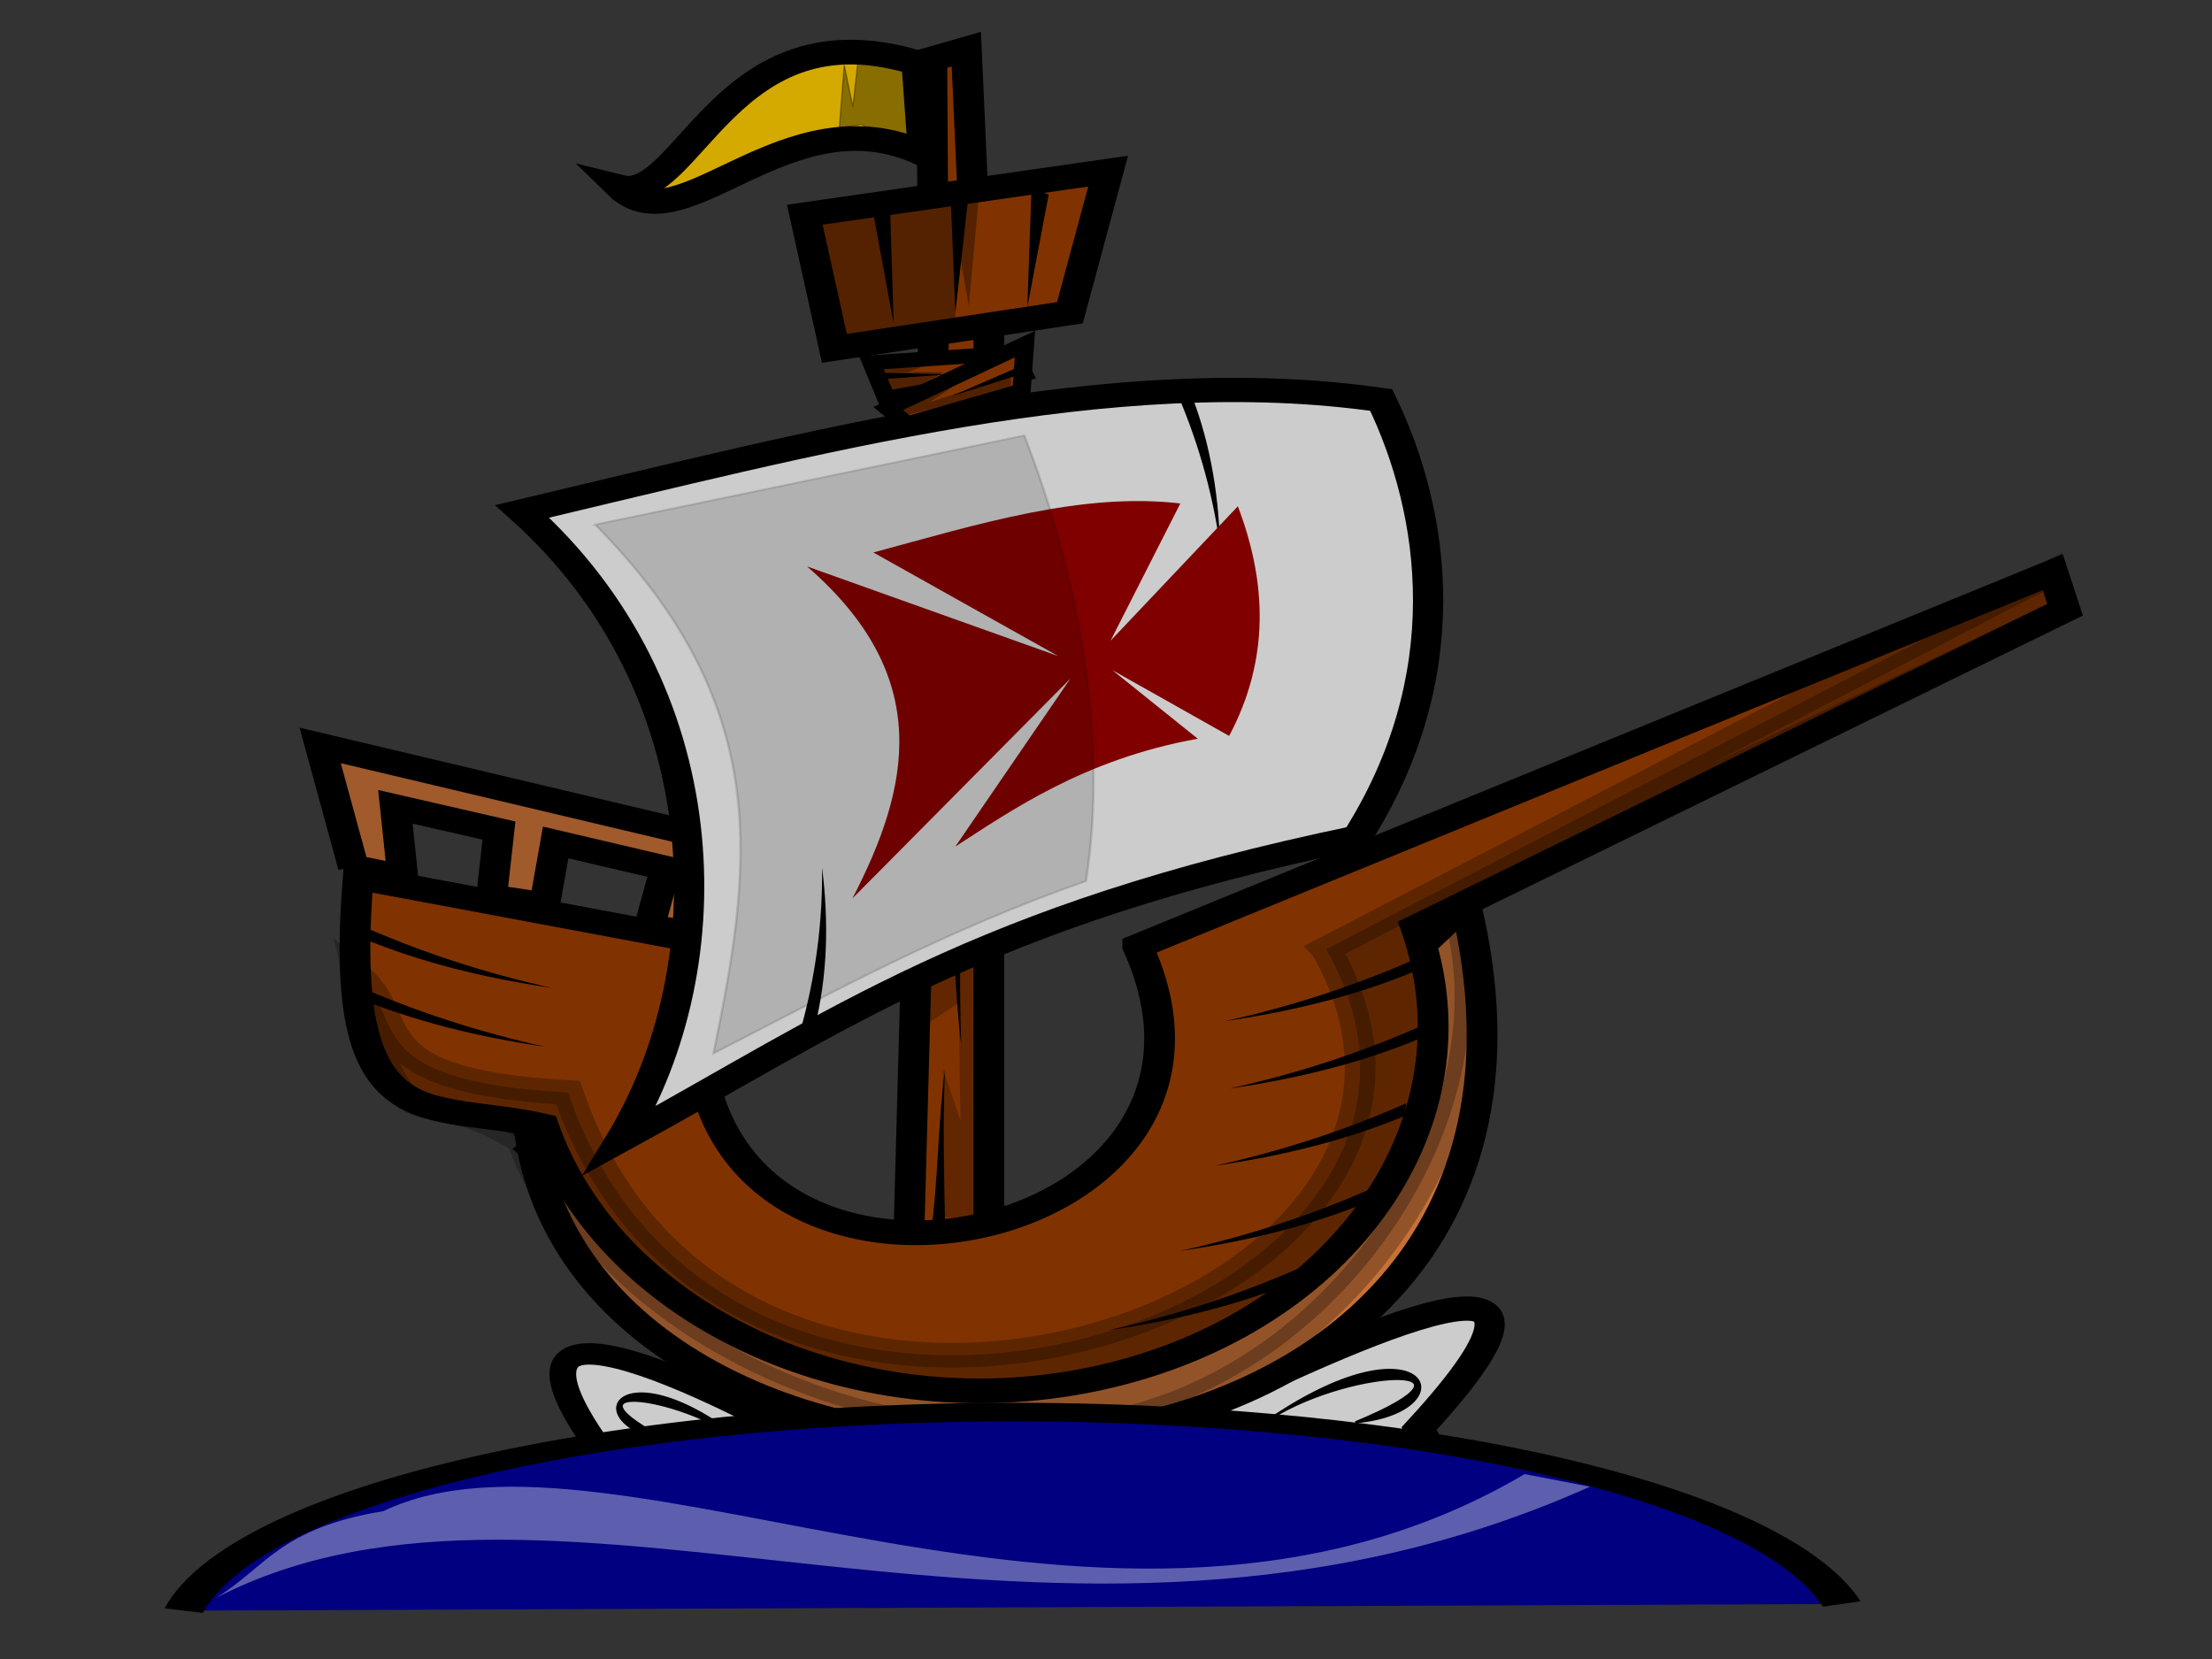 <?xml version="1.0" encoding="UTF-8" standalone="no"?>
<!-- Created with Inkscape (http://www.inkscape.org/) -->

<svg
   xmlns:dc="http://purl.org/dc/elements/1.1/"
   xmlns:cc="http://creativecommons.org/ns#"
   xmlns:rdf="http://www.w3.org/1999/02/22-rdf-syntax-ns#"
   xmlns:svg="http://www.w3.org/2000/svg"
   xmlns="http://www.w3.org/2000/svg"
   xmlns:sodipodi="http://sodipodi.sourceforge.net/DTD/sodipodi-0.dtd"
   xmlns:inkscape="http://www.inkscape.org/namespaces/inkscape"
   width="800"
   height="600"
   id="svg2"
   version="1.1"
   inkscape:version="0.47pre4 r22446"
   sodipodi:docname="carabela.svg">
  <rect width="100%" height="100%" fill="#333333" stroke="none"/>
  <title
     id="title5272">carabela</title>
  <defs
     id="defs4">
    <inkscape:perspective
       sodipodi:type="inkscape:persp3d"
       inkscape:vp_x="0 : 526.18109 : 1"
       inkscape:vp_y="0 : 1000 : 0"
       inkscape:vp_z="744.09448 : 526.18109 : 1"
       inkscape:persp3d-origin="372.04724 : 350.78739 : 1"
       id="perspective10" />
    <inkscape:perspective
       id="perspective2824"
       inkscape:persp3d-origin="0.5 : 0.33333333 : 1"
       inkscape:vp_z="1 : 0.5 : 1"
       inkscape:vp_y="0 : 1000 : 0"
       inkscape:vp_x="0 : 0.5 : 1"
       sodipodi:type="inkscape:persp3d" />
    <inkscape:perspective
       id="perspective3614"
       inkscape:persp3d-origin="0.5 : 0.33333333 : 1"
       inkscape:vp_z="1 : 0.5 : 1"
       inkscape:vp_y="0 : 1000 : 0"
       inkscape:vp_x="0 : 0.5 : 1"
       sodipodi:type="inkscape:persp3d" />
    <inkscape:perspective
       id="perspective3614-6"
       inkscape:persp3d-origin="0.5 : 0.33333333 : 1"
       inkscape:vp_z="1 : 0.5 : 1"
       inkscape:vp_y="0 : 1000 : 0"
       inkscape:vp_x="0 : 0.5 : 1"
       sodipodi:type="inkscape:persp3d" />
    <inkscape:perspective
       id="perspective3614-62"
       inkscape:persp3d-origin="0.5 : 0.33333333 : 1"
       inkscape:vp_z="1 : 0.5 : 1"
       inkscape:vp_y="0 : 1000 : 0"
       inkscape:vp_x="0 : 0.5 : 1"
       sodipodi:type="inkscape:persp3d" />
    <inkscape:perspective
       id="perspective3614-1"
       inkscape:persp3d-origin="0.5 : 0.33333333 : 1"
       inkscape:vp_z="1 : 0.5 : 1"
       inkscape:vp_y="0 : 1000 : 0"
       inkscape:vp_x="0 : 0.5 : 1"
       sodipodi:type="inkscape:persp3d" />
    <inkscape:perspective
       id="perspective3614-7"
       inkscape:persp3d-origin="0.5 : 0.33333333 : 1"
       inkscape:vp_z="1 : 0.5 : 1"
       inkscape:vp_y="0 : 1000 : 0"
       inkscape:vp_x="0 : 0.5 : 1"
       sodipodi:type="inkscape:persp3d" />
    <inkscape:perspective
       id="perspective3614-2"
       inkscape:persp3d-origin="0.5 : 0.33333333 : 1"
       inkscape:vp_z="1 : 0.5 : 1"
       inkscape:vp_y="0 : 1000 : 0"
       inkscape:vp_x="0 : 0.5 : 1"
       sodipodi:type="inkscape:persp3d" />
    <inkscape:perspective
       id="perspective3614-23"
       inkscape:persp3d-origin="0.5 : 0.33333333 : 1"
       inkscape:vp_z="1 : 0.5 : 1"
       inkscape:vp_y="0 : 1000 : 0"
       inkscape:vp_x="0 : 0.5 : 1"
       sodipodi:type="inkscape:persp3d" />
    <inkscape:perspective
       id="perspective3614-5"
       inkscape:persp3d-origin="0.5 : 0.33333333 : 1"
       inkscape:vp_z="1 : 0.5 : 1"
       inkscape:vp_y="0 : 1000 : 0"
       inkscape:vp_x="0 : 0.5 : 1"
       sodipodi:type="inkscape:persp3d" />
    <inkscape:perspective
       id="perspective3614-22"
       inkscape:persp3d-origin="0.5 : 0.33333333 : 1"
       inkscape:vp_z="1 : 0.5 : 1"
       inkscape:vp_y="0 : 1000 : 0"
       inkscape:vp_x="0 : 0.5 : 1"
       sodipodi:type="inkscape:persp3d" />
    <inkscape:perspective
       id="perspective3614-9"
       inkscape:persp3d-origin="0.5 : 0.33333333 : 1"
       inkscape:vp_z="1 : 0.5 : 1"
       inkscape:vp_y="0 : 1000 : 0"
       inkscape:vp_x="0 : 0.5 : 1"
       sodipodi:type="inkscape:persp3d" />
    <inkscape:perspective
       id="perspective3614-3"
       inkscape:persp3d-origin="0.5 : 0.33333333 : 1"
       inkscape:vp_z="1 : 0.5 : 1"
       inkscape:vp_y="0 : 1000 : 0"
       inkscape:vp_x="0 : 0.5 : 1"
       sodipodi:type="inkscape:persp3d" />
    <inkscape:perspective
       id="perspective3614-12"
       inkscape:persp3d-origin="0.5 : 0.33333333 : 1"
       inkscape:vp_z="1 : 0.5 : 1"
       inkscape:vp_y="0 : 1000 : 0"
       inkscape:vp_x="0 : 0.5 : 1"
       sodipodi:type="inkscape:persp3d" />
    <inkscape:perspective
       id="perspective3614-31"
       inkscape:persp3d-origin="0.5 : 0.33333333 : 1"
       inkscape:vp_z="1 : 0.5 : 1"
       inkscape:vp_y="0 : 1000 : 0"
       inkscape:vp_x="0 : 0.5 : 1"
       sodipodi:type="inkscape:persp3d" />
    <inkscape:perspective
       id="perspective3614-4"
       inkscape:persp3d-origin="0.5 : 0.33333333 : 1"
       inkscape:vp_z="1 : 0.5 : 1"
       inkscape:vp_y="0 : 1000 : 0"
       inkscape:vp_x="0 : 0.5 : 1"
       sodipodi:type="inkscape:persp3d" />
    <inkscape:perspective
       id="perspective3765"
       inkscape:persp3d-origin="0.5 : 0.33333333 : 1"
       inkscape:vp_z="1 : 0.5 : 1"
       inkscape:vp_y="0 : 1000 : 0"
       inkscape:vp_x="0 : 0.5 : 1"
       sodipodi:type="inkscape:persp3d" />
    <inkscape:perspective
       id="perspective3765-5"
       inkscape:persp3d-origin="0.5 : 0.33333333 : 1"
       inkscape:vp_z="1 : 0.5 : 1"
       inkscape:vp_y="0 : 1000 : 0"
       inkscape:vp_x="0 : 0.5 : 1"
       sodipodi:type="inkscape:persp3d" />
    <inkscape:perspective
       id="perspective3806"
       inkscape:persp3d-origin="0.5 : 0.33333333 : 1"
       inkscape:vp_z="1 : 0.5 : 1"
       inkscape:vp_y="0 : 1000 : 0"
       inkscape:vp_x="0 : 0.5 : 1"
       sodipodi:type="inkscape:persp3d" />
    <inkscape:perspective
       id="perspective3820"
       inkscape:persp3d-origin="0.5 : 0.33333333 : 1"
       inkscape:vp_z="1 : 0.5 : 1"
       inkscape:vp_y="0 : 1000 : 0"
       inkscape:vp_x="0 : 0.5 : 1"
       sodipodi:type="inkscape:persp3d" />
    <inkscape:perspective
       id="perspective3838"
       inkscape:persp3d-origin="0.5 : 0.33333333 : 1"
       inkscape:vp_z="1 : 0.5 : 1"
       inkscape:vp_y="0 : 1000 : 0"
       inkscape:vp_x="0 : 0.5 : 1"
       sodipodi:type="inkscape:persp3d" />
    <inkscape:perspective
       id="perspective3838-6"
       inkscape:persp3d-origin="0.5 : 0.33333333 : 1"
       inkscape:vp_z="1 : 0.5 : 1"
       inkscape:vp_y="0 : 1000 : 0"
       inkscape:vp_x="0 : 0.5 : 1"
       sodipodi:type="inkscape:persp3d" />
    <inkscape:perspective
       id="perspective3838-0"
       inkscape:persp3d-origin="0.5 : 0.33333333 : 1"
       inkscape:vp_z="1 : 0.5 : 1"
       inkscape:vp_y="0 : 1000 : 0"
       inkscape:vp_x="0 : 0.5 : 1"
       sodipodi:type="inkscape:persp3d" />
    <inkscape:perspective
       id="perspective3838-3"
       inkscape:persp3d-origin="0.5 : 0.33333333 : 1"
       inkscape:vp_z="1 : 0.5 : 1"
       inkscape:vp_y="0 : 1000 : 0"
       inkscape:vp_x="0 : 0.5 : 1"
       sodipodi:type="inkscape:persp3d" />
    <inkscape:perspective
       id="perspective3891"
       inkscape:persp3d-origin="0.5 : 0.33333333 : 1"
       inkscape:vp_z="1 : 0.5 : 1"
       inkscape:vp_y="0 : 1000 : 0"
       inkscape:vp_x="0 : 0.5 : 1"
       sodipodi:type="inkscape:persp3d" />
    <inkscape:perspective
       id="perspective3891-6"
       inkscape:persp3d-origin="0.5 : 0.33333333 : 1"
       inkscape:vp_z="1 : 0.5 : 1"
       inkscape:vp_y="0 : 1000 : 0"
       inkscape:vp_x="0 : 0.5 : 1"
       sodipodi:type="inkscape:persp3d" />
    <inkscape:perspective
       id="perspective3891-5"
       inkscape:persp3d-origin="0.5 : 0.33333333 : 1"
       inkscape:vp_z="1 : 0.5 : 1"
       inkscape:vp_y="0 : 1000 : 0"
       inkscape:vp_x="0 : 0.5 : 1"
       sodipodi:type="inkscape:persp3d" />
    <inkscape:perspective
       id="perspective3891-4"
       inkscape:persp3d-origin="0.5 : 0.33333333 : 1"
       inkscape:vp_z="1 : 0.5 : 1"
       inkscape:vp_y="0 : 1000 : 0"
       inkscape:vp_x="0 : 0.5 : 1"
       sodipodi:type="inkscape:persp3d" />
    <inkscape:perspective
       id="perspective3891-65"
       inkscape:persp3d-origin="0.5 : 0.33333333 : 1"
       inkscape:vp_z="1 : 0.5 : 1"
       inkscape:vp_y="0 : 1000 : 0"
       inkscape:vp_x="0 : 0.5 : 1"
       sodipodi:type="inkscape:persp3d" />
    <inkscape:perspective
       id="perspective3957"
       inkscape:persp3d-origin="0.5 : 0.33333333 : 1"
       inkscape:vp_z="1 : 0.5 : 1"
       inkscape:vp_y="0 : 1000 : 0"
       inkscape:vp_x="0 : 0.5 : 1"
       sodipodi:type="inkscape:persp3d" />
    <inkscape:perspective
       id="perspective3957-9"
       inkscape:persp3d-origin="0.5 : 0.33333333 : 1"
       inkscape:vp_z="1 : 0.5 : 1"
       inkscape:vp_y="0 : 1000 : 0"
       inkscape:vp_x="0 : 0.5 : 1"
       sodipodi:type="inkscape:persp3d" />
    <inkscape:perspective
       id="perspective3957-7"
       inkscape:persp3d-origin="0.5 : 0.33333333 : 1"
       inkscape:vp_z="1 : 0.5 : 1"
       inkscape:vp_y="0 : 1000 : 0"
       inkscape:vp_x="0 : 0.5 : 1"
       sodipodi:type="inkscape:persp3d" />
    <inkscape:perspective
       id="perspective3957-5"
       inkscape:persp3d-origin="0.5 : 0.33333333 : 1"
       inkscape:vp_z="1 : 0.5 : 1"
       inkscape:vp_y="0 : 1000 : 0"
       inkscape:vp_x="0 : 0.5 : 1"
       sodipodi:type="inkscape:persp3d" />
    <inkscape:perspective
       id="perspective4010"
       inkscape:persp3d-origin="0.5 : 0.33333333 : 1"
       inkscape:vp_z="1 : 0.5 : 1"
       inkscape:vp_y="0 : 1000 : 0"
       inkscape:vp_x="0 : 0.5 : 1"
       sodipodi:type="inkscape:persp3d" />
    <inkscape:perspective
       id="perspective4010-4"
       inkscape:persp3d-origin="0.5 : 0.33333333 : 1"
       inkscape:vp_z="1 : 0.5 : 1"
       inkscape:vp_y="0 : 1000 : 0"
       inkscape:vp_x="0 : 0.5 : 1"
       sodipodi:type="inkscape:persp3d" />
    <inkscape:perspective
       id="perspective4010-44"
       inkscape:persp3d-origin="0.5 : 0.33333333 : 1"
       inkscape:vp_z="1 : 0.5 : 1"
       inkscape:vp_y="0 : 1000 : 0"
       inkscape:vp_x="0 : 0.5 : 1"
       sodipodi:type="inkscape:persp3d" />
    <inkscape:perspective
       id="perspective4051"
       inkscape:persp3d-origin="0.5 : 0.33333333 : 1"
       inkscape:vp_z="1 : 0.5 : 1"
       inkscape:vp_y="0 : 1000 : 0"
       inkscape:vp_x="0 : 0.5 : 1"
       sodipodi:type="inkscape:persp3d" />
    <inkscape:perspective
       id="perspective4073"
       inkscape:persp3d-origin="0.5 : 0.33333333 : 1"
       inkscape:vp_z="1 : 0.5 : 1"
       inkscape:vp_y="0 : 1000 : 0"
       inkscape:vp_x="0 : 0.5 : 1"
       sodipodi:type="inkscape:persp3d" />
    <inkscape:perspective
       id="perspective4073-8"
       inkscape:persp3d-origin="0.5 : 0.33333333 : 1"
       inkscape:vp_z="1 : 0.5 : 1"
       inkscape:vp_y="0 : 1000 : 0"
       inkscape:vp_x="0 : 0.5 : 1"
       sodipodi:type="inkscape:persp3d" />
    <inkscape:perspective
       id="perspective4113"
       inkscape:persp3d-origin="0.5 : 0.33333333 : 1"
       inkscape:vp_z="1 : 0.5 : 1"
       inkscape:vp_y="0 : 1000 : 0"
       inkscape:vp_x="0 : 0.5 : 1"
       sodipodi:type="inkscape:persp3d" />
    <inkscape:perspective
       id="perspective4136"
       inkscape:persp3d-origin="0.5 : 0.33333333 : 1"
       inkscape:vp_z="1 : 0.5 : 1"
       inkscape:vp_y="0 : 1000 : 0"
       inkscape:vp_x="0 : 0.5 : 1"
       sodipodi:type="inkscape:persp3d" />
    <inkscape:perspective
       id="perspective4157"
       inkscape:persp3d-origin="0.5 : 0.33333333 : 1"
       inkscape:vp_z="1 : 0.5 : 1"
       inkscape:vp_y="0 : 1000 : 0"
       inkscape:vp_x="0 : 0.5 : 1"
       sodipodi:type="inkscape:persp3d" />
    <inkscape:perspective
       id="perspective4194"
       inkscape:persp3d-origin="0.5 : 0.33333333 : 1"
       inkscape:vp_z="1 : 0.5 : 1"
       inkscape:vp_y="0 : 1000 : 0"
       inkscape:vp_x="0 : 0.5 : 1"
       sodipodi:type="inkscape:persp3d" />
    <inkscape:perspective
       id="perspective4217"
       inkscape:persp3d-origin="0.5 : 0.33333333 : 1"
       inkscape:vp_z="1 : 0.5 : 1"
       inkscape:vp_y="0 : 1000 : 0"
       inkscape:vp_x="0 : 0.5 : 1"
       sodipodi:type="inkscape:persp3d" />
    <inkscape:perspective
       id="perspective4217-0"
       inkscape:persp3d-origin="0.5 : 0.33333333 : 1"
       inkscape:vp_z="1 : 0.5 : 1"
       inkscape:vp_y="0 : 1000 : 0"
       inkscape:vp_x="0 : 0.5 : 1"
       sodipodi:type="inkscape:persp3d" />
    <inkscape:perspective
       id="perspective4248"
       inkscape:persp3d-origin="0.5 : 0.33333333 : 1"
       inkscape:vp_z="1 : 0.5 : 1"
       inkscape:vp_y="0 : 1000 : 0"
       inkscape:vp_x="0 : 0.5 : 1"
       sodipodi:type="inkscape:persp3d" />
    <inkscape:perspective
       id="perspective4248-9"
       inkscape:persp3d-origin="0.5 : 0.33333333 : 1"
       inkscape:vp_z="1 : 0.5 : 1"
       inkscape:vp_y="0 : 1000 : 0"
       inkscape:vp_x="0 : 0.5 : 1"
       sodipodi:type="inkscape:persp3d" />
    <inkscape:perspective
       id="perspective4248-6"
       inkscape:persp3d-origin="0.5 : 0.33333333 : 1"
       inkscape:vp_z="1 : 0.5 : 1"
       inkscape:vp_y="0 : 1000 : 0"
       inkscape:vp_x="0 : 0.5 : 1"
       sodipodi:type="inkscape:persp3d" />
    <inkscape:perspective
       id="perspective4248-4"
       inkscape:persp3d-origin="0.5 : 0.33333333 : 1"
       inkscape:vp_z="1 : 0.5 : 1"
       inkscape:vp_y="0 : 1000 : 0"
       inkscape:vp_x="0 : 0.5 : 1"
       sodipodi:type="inkscape:persp3d" />
    <inkscape:perspective
       id="perspective4248-5"
       inkscape:persp3d-origin="0.5 : 0.33333333 : 1"
       inkscape:vp_z="1 : 0.5 : 1"
       inkscape:vp_y="0 : 1000 : 0"
       inkscape:vp_x="0 : 0.5 : 1"
       sodipodi:type="inkscape:persp3d" />
    <inkscape:perspective
       id="perspective4306"
       inkscape:persp3d-origin="0.5 : 0.33333333 : 1"
       inkscape:vp_z="1 : 0.5 : 1"
       inkscape:vp_y="0 : 1000 : 0"
       inkscape:vp_x="0 : 0.5 : 1"
       sodipodi:type="inkscape:persp3d" />
    <inkscape:perspective
       id="perspective4306-8"
       inkscape:persp3d-origin="0.5 : 0.33333333 : 1"
       inkscape:vp_z="1 : 0.5 : 1"
       inkscape:vp_y="0 : 1000 : 0"
       inkscape:vp_x="0 : 0.5 : 1"
       sodipodi:type="inkscape:persp3d" />
    <inkscape:perspective
       id="perspective4337"
       inkscape:persp3d-origin="0.5 : 0.33333333 : 1"
       inkscape:vp_z="1 : 0.5 : 1"
       inkscape:vp_y="0 : 1000 : 0"
       inkscape:vp_x="0 : 0.5 : 1"
       sodipodi:type="inkscape:persp3d" />
    <inkscape:perspective
       id="perspective4337-7"
       inkscape:persp3d-origin="0.5 : 0.33333333 : 1"
       inkscape:vp_z="1 : 0.5 : 1"
       inkscape:vp_y="0 : 1000 : 0"
       inkscape:vp_x="0 : 0.5 : 1"
       sodipodi:type="inkscape:persp3d" />
    <inkscape:perspective
       id="perspective4368"
       inkscape:persp3d-origin="0.5 : 0.33333333 : 1"
       inkscape:vp_z="1 : 0.5 : 1"
       inkscape:vp_y="0 : 1000 : 0"
       inkscape:vp_x="0 : 0.5 : 1"
       sodipodi:type="inkscape:persp3d" />
    <inkscape:perspective
       id="perspective4368-2"
       inkscape:persp3d-origin="0.5 : 0.33333333 : 1"
       inkscape:vp_z="1 : 0.5 : 1"
       inkscape:vp_y="0 : 1000 : 0"
       inkscape:vp_x="0 : 0.5 : 1"
       sodipodi:type="inkscape:persp3d" />
    <inkscape:perspective
       id="perspective4399"
       inkscape:persp3d-origin="0.5 : 0.33333333 : 1"
       inkscape:vp_z="1 : 0.5 : 1"
       inkscape:vp_y="0 : 1000 : 0"
       inkscape:vp_x="0 : 0.5 : 1"
       sodipodi:type="inkscape:persp3d" />
    <inkscape:perspective
       id="perspective4399-0"
       inkscape:persp3d-origin="0.5 : 0.33333333 : 1"
       inkscape:vp_z="1 : 0.5 : 1"
       inkscape:vp_y="0 : 1000 : 0"
       inkscape:vp_x="0 : 0.5 : 1"
       sodipodi:type="inkscape:persp3d" />
    <inkscape:perspective
       id="perspective4432"
       inkscape:persp3d-origin="0.5 : 0.33333333 : 1"
       inkscape:vp_z="1 : 0.5 : 1"
       inkscape:vp_y="0 : 1000 : 0"
       inkscape:vp_x="0 : 0.5 : 1"
       sodipodi:type="inkscape:persp3d" />
    <inkscape:perspective
       id="perspective4432-5"
       inkscape:persp3d-origin="0.5 : 0.33333333 : 1"
       inkscape:vp_z="1 : 0.5 : 1"
       inkscape:vp_y="0 : 1000 : 0"
       inkscape:vp_x="0 : 0.5 : 1"
       sodipodi:type="inkscape:persp3d" />
    <inkscape:perspective
       id="perspective4432-4"
       inkscape:persp3d-origin="0.5 : 0.33333333 : 1"
       inkscape:vp_z="1 : 0.5 : 1"
       inkscape:vp_y="0 : 1000 : 0"
       inkscape:vp_x="0 : 0.5 : 1"
       sodipodi:type="inkscape:persp3d" />
    <inkscape:perspective
       id="perspective4471"
       inkscape:persp3d-origin="0.5 : 0.33333333 : 1"
       inkscape:vp_z="1 : 0.5 : 1"
       inkscape:vp_y="0 : 1000 : 0"
       inkscape:vp_x="0 : 0.5 : 1"
       sodipodi:type="inkscape:persp3d" />
    <inkscape:perspective
       id="perspective4471-9"
       inkscape:persp3d-origin="0.5 : 0.33333333 : 1"
       inkscape:vp_z="1 : 0.5 : 1"
       inkscape:vp_y="0 : 1000 : 0"
       inkscape:vp_x="0 : 0.5 : 1"
       sodipodi:type="inkscape:persp3d" />
    <inkscape:perspective
       id="perspective4471-7"
       inkscape:persp3d-origin="0.5 : 0.33333333 : 1"
       inkscape:vp_z="1 : 0.5 : 1"
       inkscape:vp_y="0 : 1000 : 0"
       inkscape:vp_x="0 : 0.5 : 1"
       sodipodi:type="inkscape:persp3d" />
    <inkscape:perspective
       id="perspective4511"
       inkscape:persp3d-origin="0.5 : 0.33333333 : 1"
       inkscape:vp_z="1 : 0.5 : 1"
       inkscape:vp_y="0 : 1000 : 0"
       inkscape:vp_x="0 : 0.5 : 1"
       sodipodi:type="inkscape:persp3d" />
    <inkscape:perspective
       id="perspective4511-1"
       inkscape:persp3d-origin="0.5 : 0.33333333 : 1"
       inkscape:vp_z="1 : 0.5 : 1"
       inkscape:vp_y="0 : 1000 : 0"
       inkscape:vp_x="0 : 0.5 : 1"
       sodipodi:type="inkscape:persp3d" />
    <inkscape:perspective
       id="perspective4543"
       inkscape:persp3d-origin="0.5 : 0.33333333 : 1"
       inkscape:vp_z="1 : 0.5 : 1"
       inkscape:vp_y="0 : 1000 : 0"
       inkscape:vp_x="0 : 0.5 : 1"
       sodipodi:type="inkscape:persp3d" />
    <inkscape:perspective
       id="perspective4567"
       inkscape:persp3d-origin="0.5 : 0.33333333 : 1"
       inkscape:vp_z="1 : 0.5 : 1"
       inkscape:vp_y="0 : 1000 : 0"
       inkscape:vp_x="0 : 0.5 : 1"
       sodipodi:type="inkscape:persp3d" />
    <inkscape:perspective
       id="perspective4610"
       inkscape:persp3d-origin="0.5 : 0.33333333 : 1"
       inkscape:vp_z="1 : 0.5 : 1"
       inkscape:vp_y="0 : 1000 : 0"
       inkscape:vp_x="0 : 0.5 : 1"
       sodipodi:type="inkscape:persp3d" />
    <inkscape:perspective
       id="perspective4634"
       inkscape:persp3d-origin="0.5 : 0.33333333 : 1"
       inkscape:vp_z="1 : 0.5 : 1"
       inkscape:vp_y="0 : 1000 : 0"
       inkscape:vp_x="0 : 0.5 : 1"
       sodipodi:type="inkscape:persp3d" />
    <inkscape:perspective
       id="perspective4655"
       inkscape:persp3d-origin="0.5 : 0.33333333 : 1"
       inkscape:vp_z="1 : 0.5 : 1"
       inkscape:vp_y="0 : 1000 : 0"
       inkscape:vp_x="0 : 0.5 : 1"
       sodipodi:type="inkscape:persp3d" />
    <inkscape:perspective
       id="perspective4683"
       inkscape:persp3d-origin="0.5 : 0.33333333 : 1"
       inkscape:vp_z="1 : 0.5 : 1"
       inkscape:vp_y="0 : 1000 : 0"
       inkscape:vp_x="0 : 0.5 : 1"
       sodipodi:type="inkscape:persp3d" />
    <inkscape:perspective
       id="perspective4683-3"
       inkscape:persp3d-origin="0.5 : 0.33333333 : 1"
       inkscape:vp_z="1 : 0.5 : 1"
       inkscape:vp_y="0 : 1000 : 0"
       inkscape:vp_x="0 : 0.5 : 1"
       sodipodi:type="inkscape:persp3d" />
    <inkscape:perspective
       id="perspective4683-1"
       inkscape:persp3d-origin="0.5 : 0.33333333 : 1"
       inkscape:vp_z="1 : 0.5 : 1"
       inkscape:vp_y="0 : 1000 : 0"
       inkscape:vp_x="0 : 0.5 : 1"
       sodipodi:type="inkscape:persp3d" />
    <inkscape:perspective
       id="perspective4683-9"
       inkscape:persp3d-origin="0.5 : 0.33333333 : 1"
       inkscape:vp_z="1 : 0.5 : 1"
       inkscape:vp_y="0 : 1000 : 0"
       inkscape:vp_x="0 : 0.5 : 1"
       sodipodi:type="inkscape:persp3d" />
    <inkscape:perspective
       id="perspective5118"
       inkscape:persp3d-origin="0.5 : 0.33333333 : 1"
       inkscape:vp_z="1 : 0.5 : 1"
       inkscape:vp_y="0 : 1000 : 0"
       inkscape:vp_x="0 : 0.5 : 1"
       sodipodi:type="inkscape:persp3d" />
    <inkscape:perspective
       id="perspective5118-5"
       inkscape:persp3d-origin="0.5 : 0.33333333 : 1"
       inkscape:vp_z="1 : 0.5 : 1"
       inkscape:vp_y="0 : 1000 : 0"
       inkscape:vp_x="0 : 0.5 : 1"
       sodipodi:type="inkscape:persp3d" />
    <inkscape:perspective
       id="perspective5118-1"
       inkscape:persp3d-origin="0.5 : 0.33333333 : 1"
       inkscape:vp_z="1 : 0.5 : 1"
       inkscape:vp_y="0 : 1000 : 0"
       inkscape:vp_x="0 : 0.5 : 1"
       sodipodi:type="inkscape:persp3d" />
    <inkscape:perspective
       id="perspective5159"
       inkscape:persp3d-origin="0.5 : 0.33333333 : 1"
       inkscape:vp_z="1 : 0.5 : 1"
       inkscape:vp_y="0 : 1000 : 0"
       inkscape:vp_x="0 : 0.5 : 1"
       sodipodi:type="inkscape:persp3d" />
    <inkscape:perspective
       id="perspective5200"
       inkscape:persp3d-origin="0.5 : 0.33333333 : 1"
       inkscape:vp_z="1 : 0.5 : 1"
       inkscape:vp_y="0 : 1000 : 0"
       inkscape:vp_x="0 : 0.5 : 1"
       sodipodi:type="inkscape:persp3d" />
    <inkscape:perspective
       id="perspective5200-8"
       inkscape:persp3d-origin="0.5 : 0.33333333 : 1"
       inkscape:vp_z="1 : 0.5 : 1"
       inkscape:vp_y="0 : 1000 : 0"
       inkscape:vp_x="0 : 0.5 : 1"
       sodipodi:type="inkscape:persp3d" />
  </defs>
  <sodipodi:namedview
     id="base"
     pagecolor="#ffffff"
     bordercolor="#666666"
     borderopacity="1.0"
     inkscape:pageopacity="0.0"
     inkscape:pageshadow="2"
     inkscape:zoom="0.49497475"
     inkscape:cx="541.96359"
     inkscape:cy="454.22946"
     inkscape:document-units="px"
     inkscape:current-layer="layer1"
     showgrid="false"
     showguides="true"
     inkscape:guide-bbox="true"
     inkscape:window-width="960"
     inkscape:window-height="689"
     inkscape:window-x="64"
     inkscape:window-y="0"
     inkscape:window-maximized="1" />
  <g
     inkscape:label="Capa 1"
     inkscape:groupmode="layer"
     id="layer1"
     transform="translate(0,-452.362)">
    <g
       id="g5224"
       transform="matrix(0.883,0,0,0.709,43.988,438.133)">
      <g
         transform="matrix(0.88,0.078,-0.078,0.88,40.283,90.494)"
         id="g5183">
        <g
           id="g5179"
           transform="matrix(-1,0,0,1,668.94,-235.714)">
          <path
             sodipodi:nodetypes="ccc"
             id="path5131-5"
             d="m 421.086,982.071 c 80.155,-108.231 -39.199,-52.129 -115.357,-5.714 28.093,-6.472 103.883,12.612 115.357,5.714 z"
             style="color:#000000;fill:#cccccc;fill-opacity:1;fill-rule:nonzero;stroke:#000000;stroke-width:12.378;stroke-linecap:butt;stroke-linejoin:miter;stroke-miterlimit:4;stroke-opacity:1;stroke-dasharray:none;stroke-dashoffset:0;marker:none;visibility:visible;display:inline;overflow:visible;enable-background:accumulate" />
          <path
             sodipodi:nodetypes="ccc"
             id="path5149-8"
             d="m 356.443,967.785 c 32.639,-28.657 97.928,-31.744 37.857,-0.714 47.124,-5.203 29.383,-57.954 -37.857,0.714 z"
             style="fill:#000000;stroke:#000000;stroke-width:1px;stroke-linecap:butt;stroke-linejoin:miter;stroke-opacity:1" />
        </g>
      </g>
      <path
         sodipodi:nodetypes="cccc"
         id="path5131"
         d="m 427.857,747.362 c 85.126,8.173 124.157,43.154 103.571,1.429 80.155,-108.231 -23.841,-49.272 -100,-2.857 l -3.571,1.429 z"
         style="color:#000000;fill:#cccccc;fill-opacity:1;fill-rule:nonzero;stroke:#000000;stroke-width:12.378;stroke-linecap:butt;stroke-linejoin:miter;stroke-miterlimit:4;stroke-opacity:1;stroke-dasharray:none;stroke-dashoffset:0;marker:none;visibility:visible;display:inline;overflow:visible;enable-background:accumulate" />
      <path
         id="path3980"
         d="m 322.365,653.649 10.481,-474.878 22.36,1.635 0,472.426"
         style="color:#000000;fill:#803300;fill-opacity:1;fill-rule:nonzero;stroke:#000000;stroke-width:12.6;stroke-linecap:butt;stroke-linejoin:miter;stroke-miterlimit:4;stroke-opacity:1;stroke-dasharray:none;stroke-dashoffset:0;marker:none;visibility:visible;display:inline;overflow:visible;enable-background:accumulate" />
      <path
         sodipodi:nodetypes="ccc"
         id="path3939"
         d="M 166.685,593.471 C 187.592,828.596 615.737,820.08 550.461,481.005 315.724,759.282 265.24,710.391 164.655,601.834"
         style="color:#000000;fill:#c87137;fill-opacity:1;fill-rule:nonzero;stroke:#000000;stroke-width:12.6;stroke-linecap:butt;stroke-linejoin:miter;stroke-miterlimit:4;stroke-opacity:1;stroke-dasharray:none;stroke-dashoffset:0;marker:none;visibility:visible;display:inline;overflow:visible;enable-background:accumulate" />
      <path
         sodipodi:nodetypes="csccccccc"
         id="path3934"
         d="m 416.183,502.839 374.767,-190.919 5.051,19.193 -265.903,162.01 C 558.08,591.8 500.772,694.477 402.096,722.46 303.42,750.443 200.742,693.134 172.76,594.458 125.979,580.944 87.829,604.3 96.927,467.586 L 240,500.934 c -39.607,222.749 237.728,169.571 176.183,1.906 z"
         style="color:#000000;fill:#803300;stroke:#000000;stroke-width:12.6;stroke-miterlimit:4;marker:none;visibility:visible;display:inline;overflow:visible;enable-background:accumulate" />
      <path
         sodipodi:nodetypes="ccccccccccccc"
         id="path3970"
         d="m 94.954,462.433 -13.637,-62.124 167.685,49.497 -13.637,46.972 -19.193,-4.041 6.566,-29.799 -44.952,-13.132 -4.546,31.82 -21.718,-4.041 3.03,-33.84 -42.426,-12.122 3.03,35.86 -20.203,-5.051 z"
         style="color:#000000;fill:#a05a2c;stroke:#000000;stroke-width:12.6;stroke-linecap:butt;stroke-linejoin:miter;stroke-miterlimit:4;stroke-opacity:1;stroke-dasharray:none;stroke-dashoffset:0;marker:none;visibility:visible;display:inline;overflow:visible;enable-background:accumulate" />
      <path
         sodipodi:nodetypes="cccc"
         id="path4126-4-2-1-6-1"
         d="m 338.092,468.258 c 3.114,28.344 2.911,56.553 5.818,84.637 -0.884,-28.433 -0.322,-55.823 0.141,-81.878 l -5.959,-2.758 z"
         style="color:#000000;fill:#000000;fill-opacity:1;fill-rule:nonzero;stroke:none;stroke-width:12.6;marker:none;visibility:visible;display:inline;overflow:visible;enable-background:accumulate" />
      <path
         sodipodi:nodetypes="ccccc"
         id="path3990"
         d="m 164.073,280.938 c 120.388,-35.413 241.86,-76.574 351.842,-56.813 22.631,58.099 31.91,141.19 -10.006,223.225 -155.229,40.146 -211.817,93.156 -301.609,154.328 44.035,-90.025 40.581,-230.716 -40.227,-320.741 z"
         style="color:#000000;fill:#cccccc;stroke:#000000;stroke-width:12.378;stroke-linecap:butt;stroke-linejoin:miter;stroke-miterlimit:4;stroke-opacity:1;stroke-dasharray:none;stroke-dashoffset:0;marker:none;visibility:visible;display:inline;overflow:visible;enable-background:accumulate" />
      <path
         id="path4422"
         d="m 349.513,142.618 -3.536,-97.48 -14.142,5.051 0.505,95.964 17.173,-5.556 0,2.02 z"
         style="color:#000000;fill:#803300;fill-opacity:1;fill-rule:nonzero;stroke:#000000;stroke-width:12.6;stroke-linecap:butt;stroke-linejoin:miter;stroke-miterlimit:4;stroke-opacity:1;stroke-dasharray:none;stroke-dashoffset:0;marker:none;visibility:visible;display:inline;overflow:visible;enable-background:accumulate" />
      <g
         transform="translate(-8.081,-5.051)"
         id="g4703">
        <path
           style="color:#000000;fill:#803300;fill-opacity:1;fill-rule:nonzero;stroke:#000000;stroke-width:12.6;stroke-linecap:butt;stroke-linejoin:miter;stroke-miterlimit:4;stroke-opacity:1;stroke-dasharray:none;stroke-dashoffset:0;marker:none;visibility:visible;display:inline;overflow:visible;enable-background:accumulate"
           d="m 300.015,202.824 96.47,-18.183 15.657,-72.226 -124.249,22.223 12.122,68.185 z"
           id="path4023" />
        <path
           style="color:#000000;fill:#000000;fill-opacity:1;fill-rule:nonzero;stroke:none;stroke-width:12.6;marker:none;visibility:visible;display:inline;overflow:visible;enable-background:accumulate"
           d="m 315.357,129.862 8.929,60.357 -1.429,-58.214 -7.5,-2.143 z"
           id="path4033" />
        <path
           style="color:#000000;fill:#000000;fill-opacity:1;fill-rule:nonzero;stroke:none;stroke-width:12.6;marker:none;visibility:visible;display:inline;overflow:visible;enable-background:accumulate"
           d="m 347.573,123.657 1.997,60.981 5.21,-57.998 -7.207,-2.983 z"
           id="path4033-0" />
        <path
           style="color:#000000;fill:#000000;fill-opacity:1;fill-rule:nonzero;stroke:none;stroke-width:12.6;marker:none;visibility:visible;display:inline;overflow:visible;enable-background:accumulate"
           d="m 380.775,120.994 -1.749,60.989 8.76,-57.569 -7.011,-3.42 z"
           id="path4033-0-7" />
      </g>
      <path
         sodipodi:nodetypes="cccc"
         id="path4126"
         d="m 277.792,546.781 c 6.437,-28.116 9.389,-56.232 9.091,-84.348 2.865,28.566 2.183,55.949 -3.03,81.822 l -6.061,2.525 z"
         style="color:#000000;fill:#000000;fill-opacity:1;fill-rule:nonzero;stroke:none;stroke-width:12.6;marker:none;visibility:visible;display:inline;overflow:visible;enable-background:accumulate" />
      <path
         sodipodi:nodetypes="cccc"
         id="path4126-4"
         d="m 430.656,215.934 c 9.791,27.131 16.123,54.683 19.23,82.628 -0.612,-28.703 -4.602,-55.802 -12.908,-80.855 l -6.322,-1.774 z"
         style="color:#000000;fill:#000000;fill-opacity:1;fill-rule:nonzero;stroke:none;stroke-width:12.6;marker:none;visibility:visible;display:inline;overflow:visible;enable-background:accumulate" />
      <path
         sodipodi:nodetypes="cccc"
         id="path4126-4-2"
         d="m 530.235,509.101 c -25.264,13.916 -51.486,24.481 -78.601,31.923 28.253,-5.096 54.395,-13.278 77.839,-25.401 l 0.762,-6.522 z"
         style="color:#000000;fill:#000000;fill-opacity:1;fill-rule:nonzero;stroke:none;stroke-width:12.6;marker:none;visibility:visible;display:inline;overflow:visible;enable-background:accumulate" />
      <path
         sodipodi:nodetypes="cccc"
         id="path4126-4-2-8"
         d="m 532.255,543.446 c -25.264,13.916 -51.486,24.481 -78.601,31.923 28.253,-5.096 54.395,-13.278 77.839,-25.401 l 0.762,-6.522 z"
         style="color:#000000;fill:#000000;fill-opacity:1;fill-rule:nonzero;stroke:none;stroke-width:12.6;marker:none;visibility:visible;display:inline;overflow:visible;enable-background:accumulate" />
      <path
         sodipodi:nodetypes="cccc"
         id="path4126-4-2-2"
         d="m 526.194,582.842 c -25.264,13.916 -51.486,24.481 -78.601,31.923 28.253,-5.096 54.395,-13.278 77.839,-25.401 l 0.762,-6.522 z"
         style="color:#000000;fill:#000000;fill-opacity:1;fill-rule:nonzero;stroke:none;stroke-width:12.6;marker:none;visibility:visible;display:inline;overflow:visible;enable-background:accumulate" />
      <path
         sodipodi:nodetypes="cccc"
         id="path4126-4-2-6"
         d="m 512.052,626.279 c -25.264,13.916 -51.486,24.481 -78.601,31.923 28.253,-5.096 54.395,-13.278 77.839,-25.401 l 0.762,-6.522 z"
         style="color:#000000;fill:#000000;fill-opacity:1;fill-rule:nonzero;stroke:none;stroke-width:12.6;marker:none;visibility:visible;display:inline;overflow:visible;enable-background:accumulate" />
      <path
         sodipodi:nodetypes="cccc"
         id="path4126-4-2-9"
         d="m 482.758,666.685 c -25.264,13.916 -51.486,24.481 -78.601,31.923 28.253,-5.096 54.395,-13.278 77.839,-25.401 l 0.762,-6.522 z"
         style="color:#000000;fill:#000000;fill-opacity:1;fill-rule:nonzero;stroke:none;stroke-width:12.6;marker:none;visibility:visible;display:inline;overflow:visible;enable-background:accumulate" />
      <path
         sodipodi:nodetypes="cccc"
         id="path4126-4-2-1"
         d="m 97.842,492.115 c 25.264,13.916 51.486,24.481 78.601,31.923 -28.253,-5.096 -54.395,-13.278 -77.839,-25.401 l -0.762,-6.522 z"
         style="color:#000000;fill:#000000;fill-opacity:1;fill-rule:nonzero;stroke:none;stroke-width:12.6;marker:none;visibility:visible;display:inline;overflow:visible;enable-background:accumulate" />
      <path
         sodipodi:nodetypes="cccc"
         id="path4126-4-2-1-2"
         d="m 94.985,522.115 c 25.264,13.916 51.486,24.481 78.601,31.923 -28.253,-5.096 -54.395,-13.278 -77.839,-25.401 l -0.762,-6.522 z"
         style="color:#000000;fill:#000000;fill-opacity:1;fill-rule:nonzero;stroke:none;stroke-width:12.6;marker:none;visibility:visible;display:inline;overflow:visible;enable-background:accumulate" />
      <path
         sodipodi:nodetypes="cccc"
         id="path4126-4-2-1-6"
         d="m 331.377,650.395 c 3.114,-28.344 2.911,-56.553 5.818,-84.637 -0.884,28.433 -0.322,55.823 0.141,81.878 l -5.959,2.758 z"
         style="color:#000000;fill:#000000;fill-opacity:1;fill-rule:nonzero;stroke:none;stroke-width:12.6;marker:none;visibility:visible;display:inline;overflow:visible;enable-background:accumulate" />
      <path
         sodipodi:nodetypes="cccc"
         id="path4445"
         d="M 325.684,52.08 C 247.537,22.399 232.138,124.22 204.151,115.595 229.481,146.502 272.593,66.314 328.401,98.496 l -2.717,-46.416 z"
         style="color:#000000;fill:#d4aa00;fill-opacity:1;fill-rule:nonzero;stroke:#000000;stroke-width:12.6;stroke-linecap:butt;stroke-linejoin:miter;stroke-miterlimit:4;stroke-opacity:1;stroke-dasharray:none;stroke-dashoffset:0;marker:none;visibility:visible;display:inline;overflow:visible;enable-background:accumulate" />
      <path
         sodipodi:nodetypes="ccccccccccccc"
         id="path4557-7"
         d="m 280.768,309.038 c 52.278,56.429 42.024,112.857 18.571,169.286 l 89.286,-112.143 -47.143,85.714 c 22.388,-17.947 52.546,-44.546 99.286,-55 l -35,-35 47.857,33.571 c 16.628,-39.048 15.475,-78.095 3.571,-117.143 l -52.143,68.571 28.571,-70 c -40.609,-5.925 -83.27,10.735 -125.714,25 l 75.714,52.857 -102.857,-45.714 z"
         style="fill:#800000;stroke:none" />
      <path
         sodipodi:nodetypes="csccccccc"
         id="path3934-6"
         d="m 493.326,504.268 297.624,-192.347 5.051,19.193 -250.191,148.489 c 27.983,98.676 -37.894,237.018 -136.57,265 -98.676,27.983 -217.068,-43.611 -245.051,-142.287 -44.995,-35.922 -49.074,11.093 -67.261,-84.015 20.241,21.118 -1.146,53.186 85.93,59.062 67.224,246.463 395.491,111.529 310.469,-73.094 z"
         style="opacity:0.262;color:#000000;fill:#000000;stroke:#000000;stroke-width:12.6;stroke-miterlimit:4;marker:none;visibility:visible;display:inline;overflow:visible;enable-background:accumulate" />
      <g
         id="g4671-6"
         transform="matrix(-0.919,-0.394,0.394,-0.919,567.915,544.124)">
        <path
           style="color:#000000;fill:#803300;fill-opacity:1;fill-rule:nonzero;stroke:#000000;stroke-width:7.5;stroke-linecap:butt;stroke-linejoin:miter;stroke-miterlimit:4;stroke-opacity:1;stroke-dasharray:none;stroke-dashoffset:0;marker:none;visibility:visible;display:inline;overflow:visible;enable-background:accumulate"
           d="m 321.786,236.291 -7.857,-7.857 46.692,-33.886 12.731,14.357 -51.566,27.386 z"
           id="path4624-5"
           sodipodi:nodetypes="ccccc" />
        <path
           style="color:#000000;fill:#000000;fill-opacity:1;fill-rule:nonzero;stroke:none;stroke-width:12.6;marker:none;visibility:visible;display:inline;overflow:visible;enable-background:accumulate"
           d="m 369.049,201.188 -26.831,14.518 27.107,-10.628 -0.276,-3.89 z"
           id="path4033-3-6" />
      </g>
      <g
         id="g4671">
        <path
           style="color:#000000;fill:#803300;fill-opacity:1;fill-rule:nonzero;stroke:#000000;stroke-width:7.5;stroke-linecap:butt;stroke-linejoin:miter;stroke-miterlimit:4;stroke-opacity:1;stroke-dasharray:none;stroke-dashoffset:0;marker:none;visibility:visible;display:inline;overflow:visible;enable-background:accumulate"
           d="M 321.786,236.291 313.929,228.434 370,195.576 l -1.429,23.929 -46.786,16.786 z"
           id="path4624"
           sodipodi:nodetypes="ccccc" />
        <path
           style="color:#000000;fill:#000000;fill-opacity:1;fill-rule:nonzero;stroke:none;stroke-width:12.6;marker:none;visibility:visible;display:inline;overflow:visible;enable-background:accumulate"
           d="m 366.753,207.614 -26.831,14.518 27.107,-10.628 -0.276,-3.89 z"
           id="path4033-3" />
      </g>
      <path
         sodipodi:nodetypes="ccccc"
         id="path5060"
         d="m 193.949,287.677 175.767,-45.457 c 22.512,72.058 34.432,155.227 25.254,227.284 -58.379,25.527 -104.434,57.216 -152.533,87.883 15.342,-93.607 25.997,-176.103 -48.487,-269.711 z"
         style="opacity:0.133;fill:#000000;stroke:#000000;stroke-width:1px;stroke-linecap:butt;stroke-linejoin:miter;stroke-opacity:1" />
      <path
         id="path5062"
         d="m 334.286,640.934 c 0.714,-2.857 2.143,-75.714 2.143,-75.714 l 7.143,26.429 -0.714,-60 -17.143,14.286 2.143,-23.571 22.857,-14.286 5.714,133.571 -22.143,-0.714 z"
         style="opacity:0.232;color:#000000;fill:#000000;fill-opacity:1;fill-rule:nonzero;stroke:none;stroke-width:12.6;marker:none;visibility:visible;display:inline;overflow:visible;enable-background:accumulate" />
      <path
         sodipodi:nodetypes="ccccccc"
         id="path5074"
         d="m 285.873,133.123 9.091,59.599 46.467,-8.081 0.505,-43.942 5.051,35.355 4.041,-54.548 -65.155,11.617 z"
         style="opacity:0.343;color:#000000;fill:#000000;fill-opacity:1;fill-rule:nonzero;stroke:none;stroke-width:12.6;marker:none;visibility:visible;display:inline;overflow:visible;enable-background:accumulate" />
      <path
         id="path5086"
         d="m 312.39,206.612 18.94,-1.01 -9.344,4.293 14.647,0 -10.354,7.576 13.385,-1.01 5.303,-2.778 -14.142,11.617 33.335,-13.637 0.253,6.566 -42.931,13.637 -6.819,-4.293 -5.303,-19.193 3.03,-1.768 z"
         style="opacity:0.361;color:#000000;fill:#000000;fill-opacity:1;fill-rule:nonzero;stroke:none;stroke-width:12.6;marker:none;visibility:visible;display:inline;overflow:visible;enable-background:accumulate" />
      <path
         sodipodi:open="true"
         sodipodi:end="6.1038806"
         sodipodi:start="3.2920882"
         transform="matrix(1.2,0,0,0.702,-51.208,220.046)"
         d="M 63.852,885.497 C 87.607,792.831 233.854,729.101 390.504,743.153 c 121.248,10.876 217.401,66.14 239.272,137.521"
         sodipodi:ry="169.70563"
         sodipodi:rx="286.88333"
         sodipodi:cy="910.9408"
         sodipodi:cx="347.49246"
         id="path5098"
         style="color:#000000;fill:#000080;fill-opacity:1;fill-rule:nonzero;stroke:#000000;stroke-width:13.484;stroke-linecap:butt;stroke-linejoin:miter;stroke-miterlimit:4;stroke-opacity:1;stroke-dasharray:none;stroke-dashoffset:0;marker:none;visibility:visible;display:inline;overflow:visible;enable-background:accumulate"
         sodipodi:type="arc" />
      <path
         sodipodi:nodetypes="ccc"
         id="path5149"
         d="m 467.5,746.291 c 32.639,-28.657 97.928,-31.744 37.857,-0.714 47.124,-5.203 29.383,-57.954 -37.857,0.714 z"
         style="fill:#000000;stroke:#000000;stroke-width:1px;stroke-linecap:butt;stroke-linejoin:miter;stroke-opacity:1" />
      <path
         sodipodi:nodetypes="ccccc"
         id="path5188"
         d="m 107.143,790.934 c 94.904,-56.688 298.298,105.388 467.5,-18.929 l 26.786,6.429 C 380.725,901.334 178.742,744.795 38.571,835.219 59.001,819.71 64.574,799.63 107.143,790.934 z"
         style="opacity:0.369;fill:#ffffff;stroke:none" />
      <path
         sodipodi:nodetypes="cccccccc"
         id="path5214"
         d="m 320.218,56.352 4.041,39.396 -21.213,-12.122 -9.091,1.515 2.02,-31.82 3.536,21.213 2.02,-22.728 18.688,4.546 z"
         style="opacity:0.361;color:#000000;fill:#000000;fill-opacity:1;fill-rule:nonzero;stroke:#000000;stroke-width:0.5px;stroke-linecap:butt;stroke-linejoin:miter;stroke-miterlimit:4;stroke-opacity:1;stroke-dasharray:none;stroke-dashoffset:0;marker:none;visibility:visible;display:inline;overflow:visible;enable-background:accumulate" />
    </g>
  </g>
</svg>
